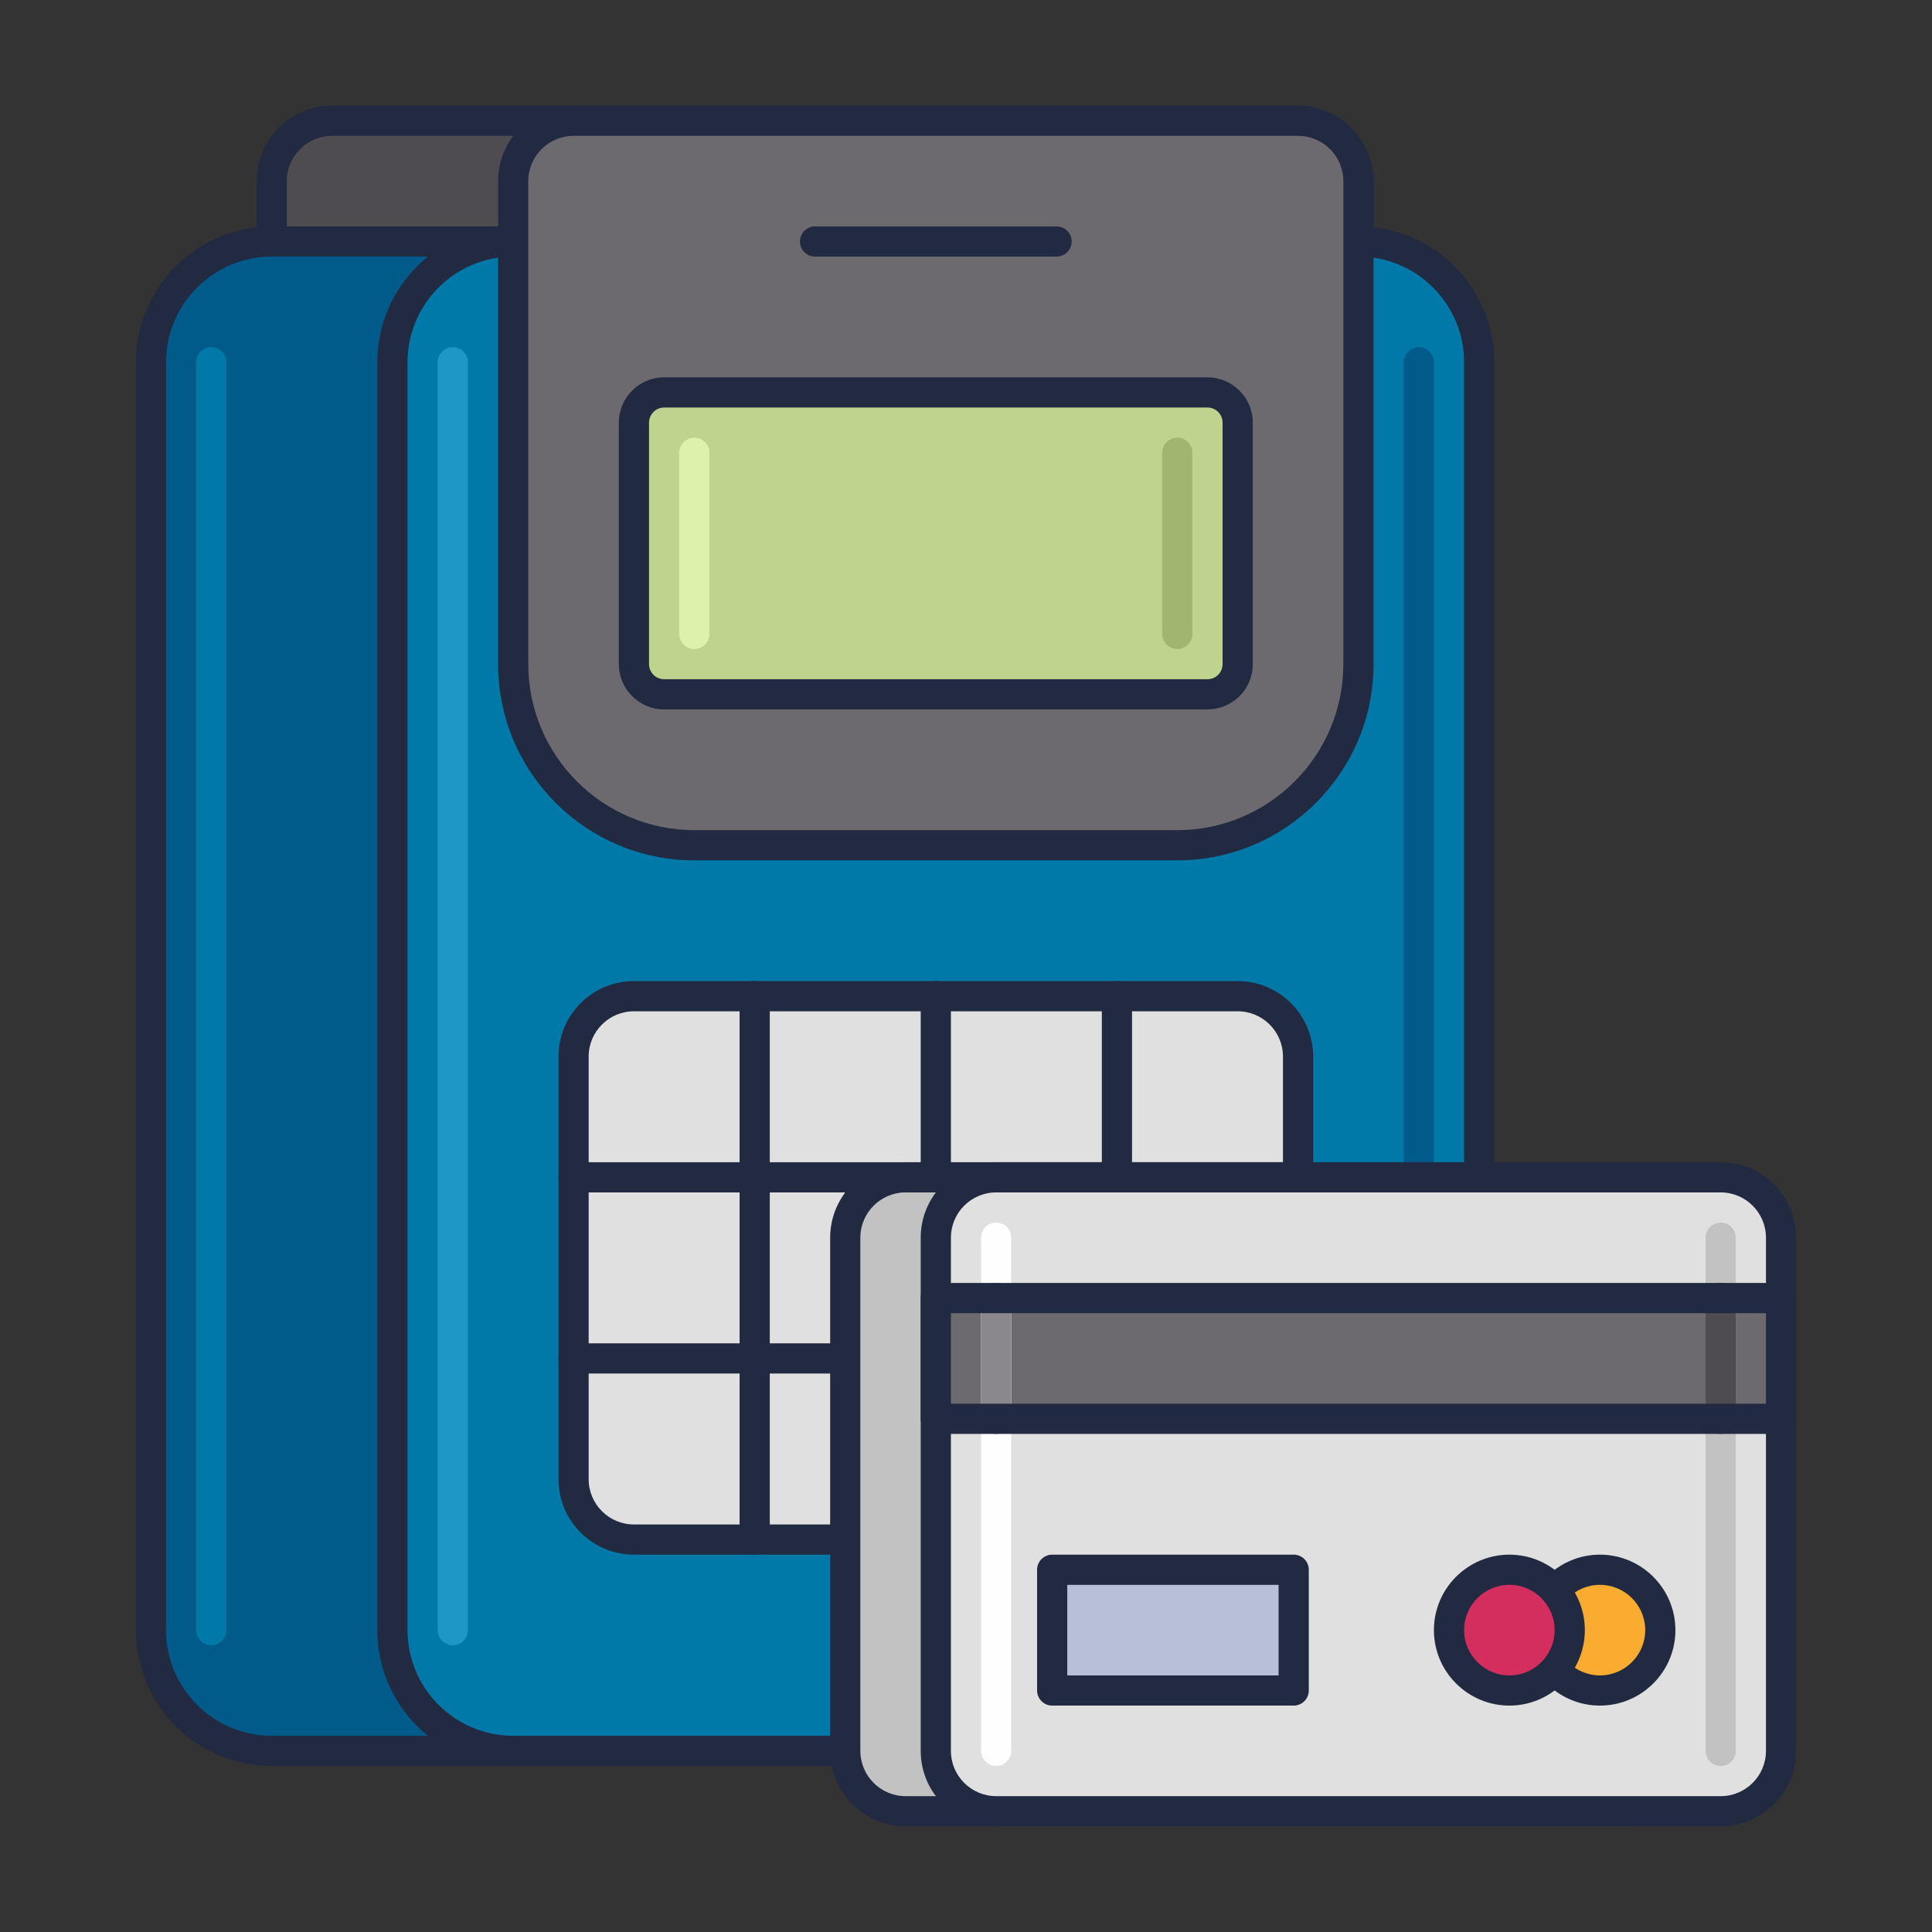 <svg id="Icon_Set" enable-background="new 0 0 64 64" height="512" viewBox="0 0 64 64" width="512" xmlns="http://www.w3.org/2000/svg"><rect x="0" y="0" width="64" height="64" fill="#333333" stroke="none"/><path d="m31 28h-16c-3.314 0-6-2.686-6-6v-16c0-1.105.895-2 2-2h24c1.105 0 2 .895 2 2v16c0 3.314-2.686 6-6 6z" fill="#4e4b51"/><path d="m31 28.5h-16c-3.584 0-6.5-2.916-6.5-6.5v-16c0-1.378 1.122-2.5 2.5-2.5h24c1.378 0 2.5 1.122 2.5 2.5v16c0 3.584-2.916 6.5-6.5 6.5zm-20-24c-.827 0-1.5.673-1.5 1.5v16c0 3.033 2.467 5.5 5.5 5.5h16c3.033 0 5.5-2.467 5.5-5.5v-16c0-.827-.673-1.5-1.5-1.5z" fill="#212a41"/><path d="m37 58h-28c-2.209 0-4-1.791-4-4v-42c0-2.209 1.791-4 4-4h28c2.209 0 4 1.791 4 4v42c0 2.209-1.791 4-4 4z" fill="#005b8a"/><path d="m37 58.5h-28c-2.481 0-4.5-2.019-4.5-4.5v-42c0-2.481 2.019-4.5 4.5-4.5h28c2.481 0 4.5 2.019 4.5 4.5v42c0 2.481-2.019 4.5-4.5 4.5zm-28-50c-1.93 0-3.5 1.57-3.5 3.5v42c0 1.93 1.57 3.5 3.5 3.5h28c1.93 0 3.5-1.57 3.5-3.5v-42c0-1.93-1.57-3.5-3.5-3.5z" fill="#212a41"/><path d="m45 58h-28c-2.209 0-4-1.791-4-4v-42c0-2.209 1.791-4 4-4h28c2.209 0 4 1.791 4 4v42c0 2.209-1.791 4-4 4z" fill="#0079a8"/><path d="m45 58.5h-28c-2.481 0-4.5-2.019-4.5-4.5v-42c0-2.481 2.019-4.5 4.5-4.5h28c2.481 0 4.5 2.019 4.5 4.5v42c0 2.481-2.019 4.5-4.5 4.5zm-28-50c-1.93 0-3.5 1.57-3.5 3.5v42c0 1.93 1.57 3.5 3.5 3.5h28c1.93 0 3.5-1.57 3.5-3.5v-42c0-1.93-1.57-3.5-3.5-3.5z" fill="#212a41"/><path d="m47 54.5c-.276 0-.5-.224-.5-.5v-42c0-.276.224-.5.5-.5s.5.224.5.5v42c0 .276-.224.5-.5.5z" fill="#005b8a"/><path d="m39 28h-16c-3.314 0-6-2.686-6-6v-16c0-1.105.895-2 2-2h24c1.105 0 2 .895 2 2v16c0 3.314-2.686 6-6 6z" fill="#6c696f"/><path d="m39 28.5h-16c-3.584 0-6.5-2.916-6.5-6.5v-16c0-1.378 1.122-2.5 2.5-2.5h24c1.378 0 2.5 1.122 2.5 2.5v16c0 3.584-2.916 6.5-6.5 6.5zm-20-24c-.827 0-1.5.673-1.5 1.5v16c0 3.033 2.467 5.5 5.5 5.5h16c3.033 0 5.5-2.467 5.5-5.5v-16c0-.827-.673-1.5-1.5-1.5z" fill="#212a41"/><path d="m40 23h-18c-.552 0-1-.448-1-1v-8c0-.552.448-1 1-1h18c.552 0 1 .448 1 1v8c0 .552-.448 1-1 1z" fill="#bed38e"/><path d="m40 23.5h-18c-.827 0-1.5-.673-1.5-1.5v-8c0-.827.673-1.5 1.5-1.5h18c.827 0 1.5.673 1.5 1.5v8c0 .827-.673 1.5-1.5 1.5zm-18-10c-.276 0-.5.224-.5.5v8c0 .276.224.5.5.5h18c.276 0 .5-.224.5-.5v-8c0-.276-.224-.5-.5-.5z" fill="#212a41"/><path d="m41 51h-20c-1.105 0-2-.895-2-2v-14c0-1.105.895-2 2-2h20c1.105 0 2 .895 2 2v14c0 1.105-.895 2-2 2z" fill="#e0e0e0"/><g fill="#212a41"><path d="m41 51.5h-20c-1.378 0-2.5-1.122-2.5-2.5v-14c0-1.378 1.122-2.5 2.5-2.5h20c1.378 0 2.5 1.122 2.5 2.5v14c0 1.378-1.122 2.5-2.5 2.5zm-20-18c-.827 0-1.5.673-1.5 1.5v14c0 .827.673 1.5 1.5 1.5h20c.827 0 1.5-.673 1.5-1.5v-14c0-.827-.673-1.5-1.5-1.5z"/><path d="m25 51.5c-.276 0-.5-.224-.5-.5v-18c0-.276.224-.5.5-.5s.5.224.5.5v18c0 .276-.224.5-.5.5z"/><path d="m31 51.5c-.276 0-.5-.224-.5-.5v-18c0-.276.224-.5.5-.5s.5.224.5.5v18c0 .276-.224.5-.5.5z"/><path d="m37 51.5c-.276 0-.5-.224-.5-.5v-18c0-.276.224-.5.5-.5s.5.224.5.5v18c0 .276-.224.5-.5.5z"/><path d="m43 39.5h-24c-.276 0-.5-.224-.5-.5s.224-.5.5-.5h24c.276 0 .5.224.5.5s-.224.5-.5.5z"/><path d="m43 45.5h-24c-.276 0-.5-.224-.5-.5s.224-.5.5-.5h24c.276 0 .5.224.5.5s-.224.5-.5.5z"/></g><path d="m54 60h-24c-1.105 0-2-.895-2-2v-17c0-1.105.895-2 2-2h24c1.105 0 2 .895 2 2v17c0 1.105-.895 2-2 2z" fill="#c2c2c2"/><path d="m54 60.5h-24c-1.378 0-2.5-1.122-2.5-2.5v-17c0-1.378 1.122-2.5 2.5-2.5h24c1.378 0 2.5 1.122 2.5 2.5v17c0 1.378-1.122 2.5-2.5 2.5zm-24-21c-.827 0-1.5.673-1.5 1.5v17c0 .827.673 1.5 1.5 1.5h24c.827 0 1.5-.673 1.5-1.5v-17c0-.827-.673-1.5-1.5-1.5z" fill="#212a41"/><path d="m57 60h-24c-1.105 0-2-.895-2-2v-17c0-1.105.895-2 2-2h24c1.105 0 2 .895 2 2v17c0 1.105-.895 2-2 2z" fill="#e0e0e0"/><path d="m57 60.5h-24c-1.378 0-2.5-1.122-2.5-2.5v-17c0-1.378 1.122-2.5 2.5-2.5h24c1.378 0 2.5 1.122 2.5 2.5v17c0 1.378-1.122 2.5-2.5 2.5zm-24-21c-.827 0-1.5.673-1.5 1.5v17c0 .827.673 1.5 1.5 1.5h24c.827 0 1.5-.673 1.5-1.5v-17c0-.827-.673-1.5-1.5-1.5z" fill="#212a41"/><path d="m31 43h28v4h-28z" fill="#6c696f"/><circle cx="53" cy="54" fill="#f9ac2f" r="2"/><path d="m53 56.5c-1.378 0-2.5-1.122-2.5-2.5s1.122-2.5 2.5-2.5 2.5 1.122 2.5 2.5-1.122 2.5-2.5 2.5zm0-4c-.827 0-1.5.673-1.5 1.5s.673 1.5 1.5 1.5 1.5-.673 1.5-1.5-.673-1.5-1.5-1.5z" fill="#212a41"/><circle cx="50" cy="54" fill="#d32e5e" r="2"/><path d="m50 56.5c-1.378 0-2.5-1.122-2.5-2.5s1.122-2.5 2.5-2.5 2.5 1.122 2.5 2.5-1.122 2.5-2.5 2.5zm0-4c-.827 0-1.5.673-1.5 1.5s.673 1.5 1.5 1.5 1.5-.673 1.5-1.5-.673-1.5-1.5-1.5z" fill="#212a41"/><path d="m34.855 52h8v4h-8z" fill="#b7c0d7"/><path d="m42.855 56.5h-8c-.276 0-.5-.224-.5-.5v-4c0-.276.224-.5.5-.5h8c.276 0 .5.224.5.5v4c0 .276-.223.5-.5.5zm-7.5-1h7v-3h-7z" fill="#212a41"/><path d="m35 8.5h-8c-.276 0-.5-.224-.5-.5s.224-.5.5-.5h8c.276 0 .5.224.5.5s-.224.5-.5.5z" fill="#212a41"/><path d="m15 54.5c-.276 0-.5-.224-.5-.5v-42c0-.276.224-.5.5-.5s.5.224.5.5v42c0 .276-.224.5-.5.5z" fill="#1e97c6"/><path d="m7 54.5c-.276 0-.5-.224-.5-.5v-42c0-.276.224-.5.5-.5s.5.224.5.5v42c0 .276-.224.5-.5.5z" fill="#0079a8"/><path d="m23 21.5c-.276 0-.5-.224-.5-.5v-6c0-.276.224-.5.5-.5s.5.224.5.5v6c0 .276-.224.5-.5.5z" fill="#dcf1ac"/><path d="m39 21.5c-.276 0-.5-.224-.5-.5v-6c0-.276.224-.5.5-.5s.5.224.5.5v6c0 .276-.224.5-.5.5z" fill="#a0b570"/><path d="m33 58.5c-.276 0-.5-.224-.5-.5v-17c0-.276.224-.5.5-.5s.5.224.5.5v17c0 .276-.224.5-.5.5z" fill="#fefefe"/><path d="m57 58.5c-.276 0-.5-.224-.5-.5v-17c0-.276.224-.5.5-.5s.5.224.5.5v17c0 .276-.224.5-.5.5z" fill="#c2c2c2"/><path d="m33 47.5c-.276 0-.5-.224-.5-.5v-4c0-.276.224-.5.5-.5s.5.224.5.5v4c0 .276-.224.5-.5.5z" fill="#8a878d"/><path d="m57 47.5c-.276 0-.5-.224-.5-.5v-4c0-.276.224-.5.5-.5s.5.224.5.5v4c0 .276-.224.5-.5.5z" fill="#4e4b51"/><path d="m59 47.5h-28c-.276 0-.5-.224-.5-.5v-4c0-.276.224-.5.5-.5h28c.276 0 .5.224.5.5v4c0 .276-.224.5-.5.5zm-27.5-1h27v-3h-27z" fill="#212a41"/></svg>